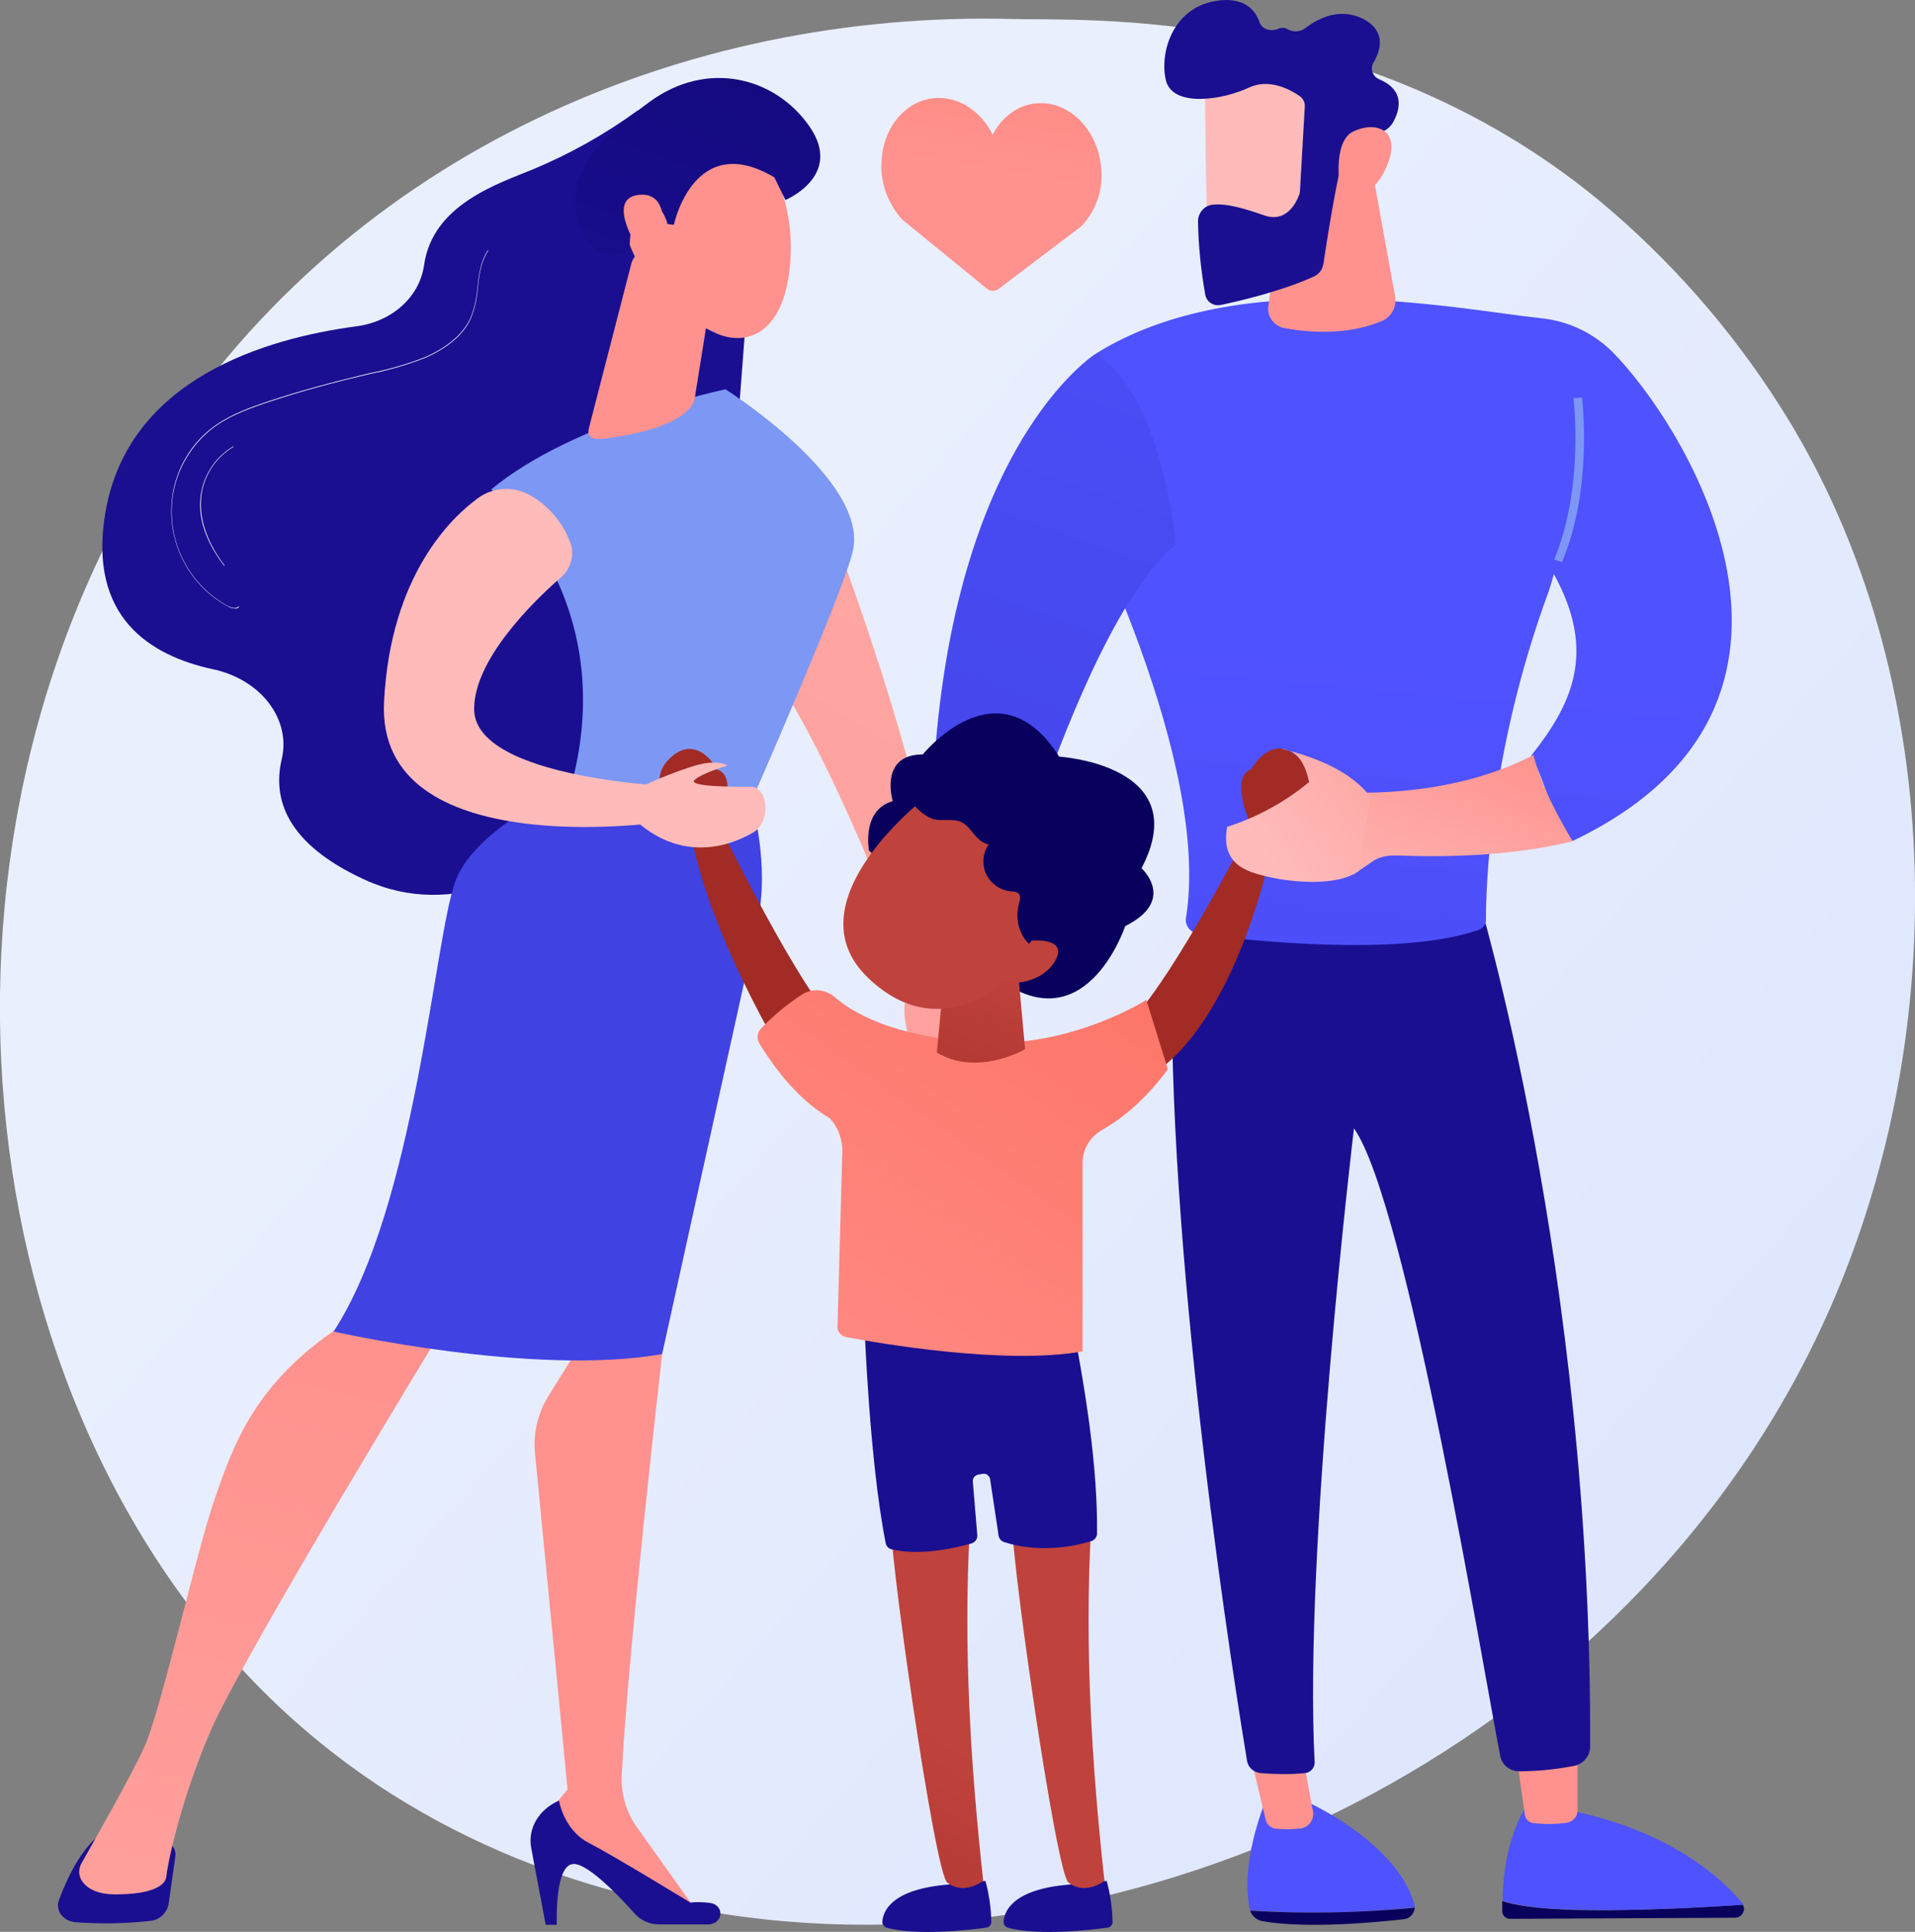 <?xml version="1.0" encoding="utf-8"?>
<!-- Generator: Adobe Illustrator 25.4.1, SVG Export Plug-In . SVG Version: 6.00 Build 0)  -->
<svg version="1.1" id="Layer_1" xmlns="http://www.w3.org/2000/svg" xmlns:xlink="http://www.w3.org/1999/xlink" x="0px" y="0px"
	 viewBox="0 0 516.5 521" style="enable-background:new 0 0 516.5 521;" xml:space="preserve">
<rect x="0" y="0" width="516.5" height="521" fill="#808080" stroke="none"/>
<style type="text/css">
	.st0{fill:url(#Path_5182_00000108300712368424482560000016320337979424724390_);}
	.st1{fill:url(#Path_5183_00000011010984691271575020000011258172715469725056_);}
	.st2{fill:url(#Path_5184_00000025405455644648442900000013261957083314139015_);}
	.st3{fill:url(#Path_5185_00000176002072524356169240000017139576342045467264_);}
	.st4{fill:url(#Path_5186_00000036238722641389782810000010771595343823309758_);}
	.st5{fill:url(#Path_5187_00000182512974651660962910000010815462743964203177_);}
	.st6{fill:url(#Path_5188_00000098933358893265388440000004850718941044531607_);}
	.st7{fill:url(#Path_5189_00000091699981699312673020000014354902496407370928_);}
	.st8{fill:url(#Path_5190_00000094613492594202471780000010924866499392963995_);}
	.st9{fill:url(#Path_5191_00000088822196755859781910000002286690541480051092_);}
	.st10{fill:url(#Path_5192_00000105421750165508988740000015885014628863384752_);}
	.st11{fill:url(#Path_5193_00000124845678573327639030000006462797265847306679_);}
	.st12{fill:url(#Path_5194_00000068650212826648887190000006892035599887021972_);}
	.st13{fill:#7D97F4;}
	.st14{fill:url(#Path_5196_00000088829473628469563240000013563439797447230115_);}
	.st15{fill:url(#Path_5197_00000015318102728849467070000006062019264622680233_);}
	.st16{fill:url(#Path_5198_00000033339101104604874570000001609187669733332395_);}
	.st17{fill:url(#Path_5199_00000034799254770852355040000003388399548034826936_);}
	.st18{fill:#FFFFFF;}
	.st19{fill:url(#Path_5202_00000095332835543465560380000008931434703671118766_);}
	.st20{fill:url(#Path_5203_00000181080743406961269480000013289656660905576109_);}
	.st21{fill:url(#Path_5204_00000027581382682949681970000017430436992342140349_);}
	.st22{fill:url(#Path_5205_00000178200425276865858550000012470168270965522052_);}
	.st23{fill:url(#Path_5206_00000066476158087671106760000004577565594812909206_);}
	.st24{fill:url(#Path_5208_00000038383175046030071410000009307501139881447081_);}
	.st25{fill:url(#Path_5209_00000052075922897581646490000008183446314726515098_);}
	.st26{fill:url(#Path_5210_00000028323767588025224480000009393615788330392746_);}
	.st27{fill:url(#Path_5211_00000049931141956487465280000000380025045180536250_);}
	.st28{fill:url(#Path_5212_00000093162334122309490620000013985034808653434279_);}
	.st29{fill-rule:evenodd;clip-rule:evenodd;fill:url(#Path_5213_00000034061929606236405290000009362326795324773309_);}
	.st30{fill:url(#Path_5214_00000029046072725386170200000007793466081956651396_);}
	.st31{fill:url(#Path_5215_00000088131214183432275760000006792083418929437327_);}
	.st32{fill-rule:evenodd;clip-rule:evenodd;fill:url(#Path_5216_00000088115529564019013680000002991471281246098084_);}
	.st33{fill-rule:evenodd;clip-rule:evenodd;fill:url(#Path_5217_00000068645553879842237630000001079469144733475237_);}
	.st34{fill-rule:evenodd;clip-rule:evenodd;fill:url(#Path_5218_00000089567237044886775980000001102170552499359913_);}
	.st35{fill-rule:evenodd;clip-rule:evenodd;fill:url(#Path_5219_00000029040960096912332700000016194177128673849778_);}
	.st36{fill-rule:evenodd;clip-rule:evenodd;fill:url(#Path_5220_00000070081509604822338180000003392069650904676742_);}
	.st37{fill-rule:evenodd;clip-rule:evenodd;fill:url(#Path_5221_00000085208149814151441670000004329540965061342372_);}
	.st38{fill-rule:evenodd;clip-rule:evenodd;fill:url(#Path_5222_00000165235030282158242670000006276513992245401233_);}
	.st39{fill-rule:evenodd;clip-rule:evenodd;fill:url(#Path_5223_00000069375538590754970630000012908271019823428736_);}
	.st40{fill-rule:evenodd;clip-rule:evenodd;fill:url(#Path_5224_00000183250423517764122550000010921756105193191555_);}
	.st41{fill-rule:evenodd;clip-rule:evenodd;fill:url(#Path_5225_00000170263747198511345880000016528435707531887492_);}
	.st42{fill-rule:evenodd;clip-rule:evenodd;fill:url(#Path_5226_00000183969920338649611360000008360484092370926474_);}
	.st43{fill:url(#Path_5227_00000065057250824145629880000007143184868442758063_);}
	.st44{fill:url(#Path_5228_00000005228555681735636970000003821075765134680254_);}
	.st45{fill:url(#Path_5229_00000093887094054538870190000011680533087938215817_);}
	.st46{fill:url(#Path_5230_00000158722402517107216600000002105309058137479597_);}
	.st47{fill:url(#Path_5231_00000016756636748238733730000002441408176663466112_);}
</style>
<g id="Group_36118" transform="translate(-471.352 -437.176)">
	
		<linearGradient id="Path_5182_00000121245471421121077800000018374921979247345046_" gradientUnits="userSpaceOnUse" x1="580.229" y1="847.378" x2="579.478" y2="848.038" gradientTransform="matrix(516.505 0 0 -514.179 -298659.125 436667.25)">
		<stop  offset="0" style="stop-color:#DAE3FE"/>
		<stop  offset="1" style="stop-color:#E9EFFD"/>
	</linearGradient>
	<path id="Path_5182" style="fill:url(#Path_5182_00000121245471421121077800000018374921979247345046_);" d="M966.2,787.1
		c-50.1,118-183.6,184.1-299.4,166.3c-18.8-2.9-70.5-11.5-116.2-52.3c-88-78.5-106.8-233.9-35.8-343.4
		c51.7-79.7,141.5-117.7,229.5-115.4c19,0.5,94.4-3.7,158.3,48.9c19,15.8,35.4,34.4,48.7,55.3C995.1,614.9,998.9,710.2,966.2,787.1z
		"/>
	<g id="Group_36117" transform="translate(487.031 437.176)">
		
			<linearGradient id="Path_5183_00000056418797100952021190000005212162146776959144_" gradientUnits="userSpaceOnUse" x1="101.758" y1="414.144" x2="102.758" y2="414.144" gradientTransform="matrix(45.137 0 0 -30.462 -3738.28 13116.272)">
			<stop  offset="0" style="stop-color:#4F52FF"/>
			<stop  offset="1" style="stop-color:#4042E2"/>
		</linearGradient>
		<path id="Path_5183" style="fill:url(#Path_5183_00000056418797100952021190000005212162146776959144_);" d="M365.9,514.4
			c0-0.3,0-0.6-0.1-0.9c-5.1-17.4-30.3-28.2-30.3-28.2l-10,0.7c-5.8,15.3-5,24.7-4.1,28.9c0,0.1,0.1,0.2,0.1,0.3
			C336.3,516.2,351.2,515.9,365.9,514.4z"/>
		
			<linearGradient id="Path_5184_00000154385473864605100930000009458853356915111871_" gradientUnits="userSpaceOnUse" x1="90.594" y1="442.028" x2="91.7" y2="480.293" gradientTransform="matrix(44.403 0 0 -4.62 -3669.795 2524.391)">
			<stop  offset="0" style="stop-color:#09005D"/>
			<stop  offset="1" style="stop-color:#1A0F91"/>
		</linearGradient>
		<path id="Path_5184" style="fill:url(#Path_5184_00000154385473864605100930000009458853356915111871_);" d="M321.5,515.3
			c0.5,1.4,1.7,2.5,3.2,2.8c11.7,2.1,30.4,0.4,38.2-0.5c1.6-0.1,2.9-1.5,3-3.1C351.2,515.9,336.3,516.2,321.5,515.3z"/>
		
			<linearGradient id="Path_5185_00000101806199853307351420000000244530294446844073_" gradientUnits="userSpaceOnUse" x1="87.204" y1="421.54" x2="86.765" y2="418.289" gradientTransform="matrix(17.009 0 0 -20.078 -1140.828 8836.16)">
			<stop  offset="0" style="stop-color:#FEBBBA"/>
			<stop  offset="1" style="stop-color:#FF928E"/>
		</linearGradient>
		<path id="Path_5185" style="fill:url(#Path_5185_00000101806199853307351420000000244530294446844073_);" d="M321.5,473.2
			l4.2,17.6c0.3,1.3,1.5,2.3,2.8,2.4c2.2,0.2,4.4,0.2,6.6-0.1c2-0.2,3.5-2,3.4-4c0-0.1,0-0.2,0-0.3l-2.9-15.6L321.5,473.2z"/>
		
			<linearGradient id="Path_5186_00000163072646716176073660000003436134045793724065_" gradientUnits="userSpaceOnUse" x1="91.215" y1="436.179" x2="91.967" y2="472.835" gradientTransform="matrix(65.24 0 0 -4.824 -5525.528 2606.202)">
			<stop  offset="0" style="stop-color:#09005D"/>
			<stop  offset="1" style="stop-color:#1A0F91"/>
		</linearGradient>
		<path id="Path_5186" style="fill:url(#Path_5186_00000163072646716176073660000003436134045793724065_);" d="M409.2,515.1
			c-11-0.3-16.8-1.4-19.7-2.4c0,0.9,0,1.9,0,2.9c0.1,1.1,1,1.9,2.1,1.9l60.6-0.3c1.3,0.1,2.4-1,2.5-2.3c0-0.4-0.1-0.8-0.3-1.2
			C446.6,514.2,426.3,515.5,409.2,515.1z"/>
		
			<linearGradient id="Path_5187_00000046300641372181707940000008985687432621062843_" gradientUnits="userSpaceOnUse" x1="98.877" y1="414.591" x2="99.877" y2="414.591" gradientTransform="matrix(64.975 0 0 -27.134 -5501.002 11751.014)">
			<stop  offset="0" style="stop-color:#4F52FF"/>
			<stop  offset="1" style="stop-color:#4042E2"/>
		</linearGradient>
		<path id="Path_5187" style="fill:url(#Path_5187_00000046300641372181707940000008985687432621062843_);" d="M454.5,513.7
			c-0.1-0.1-0.1-0.3-0.2-0.4c-5.4-6.5-19-19.3-45.9-24.9l-12.9-0.4c0,0-5.8,8.6-5.9,24.6c3,1,8.7,2.2,19.7,2.4
			C426.3,515.5,446.6,514.2,454.5,513.7z"/>
		
			<linearGradient id="Path_5188_00000059999979380014214110000001050027798387424420_" gradientUnits="userSpaceOnUse" x1="87.29" y1="420.944" x2="86.843" y2="418.16" gradientTransform="matrix(16.754 0 0 -23.496 -1045.752 10236.111)">
			<stop  offset="0" style="stop-color:#FEBBBA"/>
			<stop  offset="1" style="stop-color:#FF928E"/>
		</linearGradient>
		<path id="Path_5188" style="fill:url(#Path_5188_00000059999979380014214110000001050027798387424420_);" d="M393,471.1
			c0.1,0.8,1.9,13.5,2.6,18.4c0.2,1.2,1.2,2.1,2.4,2.2c3,0.3,5.9,0.3,8.9-0.1c1.6-0.3,2.9-1.6,2.9-3.3v-19.8L393,471.1z"/>
		
			<linearGradient id="Path_5189_00000041991244080309232190000001315799276838833062_" gradientUnits="userSpaceOnUse" x1="94.761" y1="411.704" x2="93.277" y2="411.323" gradientTransform="matrix(112.764 0 0 -238.034 -10002.023 98183.469)">
			<stop  offset="0" style="stop-color:#09005D"/>
			<stop  offset="1" style="stop-color:#1A0F91"/>
		</linearGradient>
		<path id="Path_5189" style="fill:url(#Path_5189_00000041991244080309232190000001315799276838833062_);" d="M382.6,240.5
			c0,0,31.2,102.2,30.6,230.9c-0.2,2.5-2.1,4.5-4.6,4.9c-4.8,0.9-9.6,1.4-14.5,1.4c-2.4,0-4.5-1.5-5.1-3.9
			c-4.4-22.1-25.2-149.3-39.5-169.5c0,0-13.6,113.5-10.6,171.1c0,1.5-1.3,2.8-2.8,2.8c-3.9,0.4-7.7,0.3-11.6,0
			c-1.8-0.1-3.4-1.3-3.8-3.1c-3.1-18.7-21-130.2-20.3-210.4c0-4.5,13.9-24.2,13.9-24.2L382.6,240.5z"/>
		
			<linearGradient id="Path_5190_00000047760062702487938190000016035049517581130922_" gradientUnits="userSpaceOnUse" x1="92.217" y1="411.1" x2="92.008" y2="408.946" gradientTransform="matrix(183.76 0 0 -174.277 -16589.316 71819.391)">
			<stop  offset="0" style="stop-color:#4F52FF"/>
			<stop  offset="1" style="stop-color:#4042E2"/>
		</linearGradient>
		<path id="Path_5190" style="fill:url(#Path_5190_00000047760062702487938190000016035049517581130922_);" d="M280,95.3
			c38.8-24.1,97.2-11.9,119.8-9.5c7.2,0.7,13.9,3.8,19.1,8.8c19.4,19.3,67.4,95-10.4,132.2c-5.2-3.8-6.6-14.5-11.2-23
			c11.1-14,17.7-28,6.1-49c-0.4,1.7-0.9,3.3-1.5,5c-16,43.7-16.8,80-16.8,88.4c0,1.2-0.9,2.2-2,2.6c-21,7.3-61.5,2.9-75.1,1.2
			c-2.5-0.3-4.2-2.3-3.8-4.5c6.7-41.7-27.6-110.3-36.6-127.4C267,118.9,274.9,105.4,280,95.3z"/>
		
			<linearGradient id="Path_5191_00000024000249453868748970000012220382710412467851_" gradientUnits="userSpaceOnUse" x1="91.787" y1="418.986" x2="90.738" y2="415.783" gradientTransform="matrix(34.389 0 0 -48.666 -2740.489 20153.473)">
			<stop  offset="0" style="stop-color:#FEBBBA"/>
			<stop  offset="1" style="stop-color:#FF928E"/>
		</linearGradient>
		<path id="Path_5191" style="fill:url(#Path_5191_00000024000249453868748970000012220382710412467851_);" d="M330.8,51.7
			l-4.4,30.8c-0.4,2.9,1.6,5.5,4.4,6c6,1.1,16.4,2.1,26-1.8c2.9-1.1,4.5-4.3,3.7-7.3l-7-38.6L330.8,51.7z"/>
		<g id="Group_36113" transform="translate(298.337)">
			
				<linearGradient id="Path_5192_00000000222937427139016160000015189348219584114051_" gradientUnits="userSpaceOnUse" x1="-223.564" y1="399.321" x2="-225.007" y2="398.028" gradientTransform="matrix(34.937 0 0 -51.568 7316.608 21320.99)">
				<stop  offset="0" style="stop-color:#FEBBBA"/>
				<stop  offset="1" style="stop-color:#FF928E"/>
			</linearGradient>
			<path id="Path_5192" style="fill:url(#Path_5192_00000000222937427139016160000015189348219584114051_);" d="M11,21.3
				c-0.2,0.7,0.6,45.9,0.6,45.9l28.1-4.3l6.2-43.8C45.9,19.1,15,9.9,11,21.3z"/>
			
				<linearGradient id="Path_5193_00000176737062428631756890000004369032038562165136_" gradientUnits="userSpaceOnUse" x1="-228.269" y1="411.847" x2="-227.248" y2="411.847" gradientTransform="matrix(63.139 0 0 -82.38 13115.73 33969.105)">
				<stop  offset="0" style="stop-color:#09005D"/>
				<stop  offset="1" style="stop-color:#1A0F91"/>
			</linearGradient>
			<path id="Path_5193" style="fill:url(#Path_5193_00000176737062428631756890000004369032038562165136_);" d="M36.5,25.9
				c0.9,0.6,1.5,1.7,1.4,2.9l-1.3,22.7c0,0.3-0.1,0.7-0.2,1c-0.7,1.9-3.3,7.7-9.4,5.6c-5.2-1.8-10-3.3-13.9-2.9
				c-2.2,0.2-3.9,2.1-4,4.3c0.1,6.8,0.8,13.5,2,20.2c0.5,1.9,2.4,3,4.3,2.5c0,0,0.1,0,0.1,0c5.5-1.2,16.2-3.7,24.8-7.6
				c1.4-0.6,2.3-1.8,2.6-3.3c0.9-6.1,3.6-23.2,5.2-28c1.4-4.5,7.7-6.9,10.6-7.8c1.1-0.3,2-1.1,2.7-2c1.8-2.9,4.2-8.9-3.4-12.1
				c-1.7-0.7-2.5-2.7-1.7-4.3c0.1-0.2,0.2-0.3,0.3-0.5c1.9-3.4,3.1-8.3-2.9-11.5C47.4,2,41.8,4.8,38.3,7.4c-1.4,1.2-3.4,1.4-5,0.5
				c-0.8-0.5-1.8-0.5-2.6-0.1c-2.1,0.8-4.3,0.1-5-1.8C24.6,2.8,21.8-0.6,15,0.1C2.5,1.4-1.3,13.9,0.4,21.5s15.3,5.5,22.5,2.1
				C28.3,21.1,33.9,24.1,36.5,25.9z"/>
			
				<linearGradient id="Path_5194_00000008136366923433977720000003164966733974426803_" gradientUnits="userSpaceOnUse" x1="-258.337" y1="380.308" x2="-255.498" y2="382.59" gradientTransform="matrix(14.238 0 0 -18.183 3088.286 7618.675)">
				<stop  offset="0" style="stop-color:#FEBBBA"/>
				<stop  offset="1" style="stop-color:#FF928E"/>
			</linearGradient>
			<path id="Path_5194" style="fill:url(#Path_5194_00000008136366923433977720000003164966733974426803_);" d="M47.5,51.8
				c0,0-2.4-13.4,3.4-16.3s13-0.8,9.4,8.6C55.9,55.8,47.5,51.8,47.5,51.8z"/>
		</g>
		<path id="Path_5195" class="st13" d="M405.6,151.6c8.5-20,5.4-44.2,5.4-44.4l-2.3,0.2c0,0.2,3,23.9-5.2,43.5L405.6,151.6z"/>
		<g id="Group_36114" transform="translate(235.527 95.402)">
			
				<linearGradient id="Path_5196_00000134930131232386777680000014277472861007694216_" gradientUnits="userSpaceOnUse" x1="-145.71" y1="322.417" x2="-146.998" y2="314.894" gradientTransform="matrix(28.541 0 0 -47.87 4195.273 15338.257)">
				<stop  offset="0" style="stop-color:#FEBBBA"/>
				<stop  offset="1" style="stop-color:#FF928E"/>
			</linearGradient>
			<path id="Path_5196" style="fill:url(#Path_5196_00000134930131232386777680000014277472861007694216_);" d="M0.3,119.6
				c-0.6,15.5-0.2,31,1,46.4l13.3,1.4c0,0,5.5-20.8,14-45.1C15.4,123.5,6,121.5,0.3,119.6z"/>
			
				<linearGradient id="Path_5197_00000139993745581443600600000012532025825058390920_" gradientUnits="userSpaceOnUse" x1="-144.035" y1="317.484" x2="-144.598" y2="314.534" gradientTransform="matrix(65.655 0 0 -122.7 9510.478 38834.707)">
				<stop  offset="0" style="stop-color:#4F52FF"/>
				<stop  offset="1" style="stop-color:#4042E2"/>
			</linearGradient>
			<path id="Path_5197" style="fill:url(#Path_5197_00000139993745581443600600000012532025825058390920_);" d="M65.9,51.5
				c0,0-3.3-40.1-21.6-51.5C44.4,0,4,25,0.3,119.6c5.7,1.9,15.1,3.9,28.3,2.8C38.2,94.9,51.9,62.9,65.9,51.5z"/>
		</g>
		
			<linearGradient id="Path_5198_00000176032737025227744360000018426454309251695767_" gradientUnits="userSpaceOnUse" x1="89.52" y1="418.329" x2="88.404" y2="410.467" gradientTransform="matrix(27.009 0 0 -37.526 -2157.271 15787.065)">
			<stop  offset="0" style="stop-color:#FEBBBA"/>
			<stop  offset="1" style="stop-color:#FF928E"/>
		</linearGradient>
		<path id="Path_5198" style="fill:url(#Path_5198_00000176032737025227744360000018426454309251695767_);" d="M245.1,257.1
			c0,0,8.3,2.9,10,14.3s-8.3,20-16.6,18.6s-17.2-22.9-2-32.9S245.1,257.1,245.1,257.1z"/>
		
			<linearGradient id="Path_5199_00000049916342695349389390000017417833786401898118_" gradientUnits="userSpaceOnUse" x1="93.696" y1="412.774" x2="92.747" y2="411.612" gradientTransform="matrix(175.723 0 0 -211.584 -16103.041 87101.719)">
			<stop  offset="0" style="stop-color:#09005D"/>
			<stop  offset="1" style="stop-color:#1A0F91"/>
		</linearGradient>
		<path id="Path_5199" style="fill:url(#Path_5199_00000049916342695349389390000017417833786401898118_);" d="M156.3,29.8
			c-8.8,6.4-18.2,11.7-28.3,15.9c-9.2,3.8-27,9.4-29.3,25.8C97.5,80,90.2,86.7,80.5,88c-24.3,3.2-61.8,14.1-67.8,50.5
			c-4.6,27.8,11.9,38.3,29.1,42c12.7,2.7,21.1,13.3,18.5,24.3c-2.5,10.6,1.2,22.8,22.5,32.5c47.6,21.7,95.1-51.3,95.1-51.3
			l9.7-127.5L156.3,29.8z"/>
		<path id="Path_5200" class="st18" d="M47.7,164.1c-0.8,0-1.5-0.3-2.2-0.7c-11.1-6.2-16.9-18.8-14.4-31.3
			c1.5-7.2,5.7-13.6,11.8-17.7c4.3-2.9,9.4-4.7,14.2-6.3c8.2-2.7,16.7-5,25.1-7c0.7-0.2,1.4-0.3,2.1-0.5c5-1,10-2.4,14.7-4.3
			c6-2.6,10.3-6.3,12.2-10.5c1.1-2.7,1.7-5.5,1.9-8.3c0.4-3.4,0.8-7,2.8-10c0,0,0.1,0,0.1,0c0,0,0,0.1,0,0.1c-2,3-2.4,6.5-2.8,9.9
			c-0.2,2.9-0.8,5.7-1.9,8.4c-1.9,4.3-6.3,8-12.3,10.6c-4.8,1.9-9.7,3.3-14.7,4.3c-0.7,0.2-1.4,0.3-2.1,0.5c-8.5,2-16.9,4.3-25.1,7
			c-4.8,1.6-9.9,3.4-14.2,6.3c-6,4.1-10.2,10.5-11.7,17.6c-2.5,12.4,3.3,24.9,14.3,31.1c0.9,0.5,2.5,1.1,3.2,0.2c0,0,0.1,0,0.1,0
			s0,0.1,0,0.1C48.6,164,48.2,164.2,47.7,164.1z"/>
		<path id="Path_5201" class="st18" d="M44.8,152.6C44.8,152.6,44.8,152.6,44.8,152.6c-4.3-5.6-6.6-11.3-6.5-16.8
			c0.1-6.4,3.5-12.2,8.9-15.4c0,0,0.1,0,0.1,0c0,0,0,0.1,0,0.1c0,0,0,0,0,0c-5.4,3.2-8.8,9-8.8,15.3c-0.1,5.4,2.2,11.2,6.4,16.7
			C44.9,152.5,44.9,152.6,44.8,152.6C44.9,152.6,44.9,152.6,44.8,152.6L44.8,152.6z"/>
		
			<linearGradient id="Path_5202_00000117669102328923598870000011482342777185644420_" gradientUnits="userSpaceOnUse" x1="91.958" y1="415.753" x2="90.096" y2="408.173" gradientTransform="matrix(54.745 0 0 -131.672 -4759.114 54366.531)">
			<stop  offset="0" style="stop-color:#FEBBBA"/>
			<stop  offset="1" style="stop-color:#FF928E"/>
		</linearGradient>
		<path id="Path_5202" style="fill:url(#Path_5202_00000117669102328923598870000011482342777185644420_);" d="M206.9,138.3
			c0,0,26.5,65.8,34.8,124.5l-8.3,7.2c0,0-26.5-74.4-46.4-95.9L206.9,138.3z"/>
		
			<linearGradient id="Path_5203_00000052062035092779188280000014855386215805342131_" gradientUnits="userSpaceOnUse" x1="92.464" y1="454.351" x2="91.709" y2="444.722" gradientTransform="matrix(31.639 0 0 -22.855 -2812.954 10000.013)">
			<stop  offset="0" style="stop-color:#09005D"/>
			<stop  offset="1" style="stop-color:#1A0F91"/>
		</linearGradient>
		<path id="Path_5203" style="fill:url(#Path_5203_00000052062035092779188280000014855386215805342131_);" d="M31.6,500.7
			l-1.8,12.8c-0.5,2.6-2.7,4.5-5.4,4.6c-6.6,0.7-13.2,0.8-19.8,0.3c-3.3-0.3-5.4-3.2-4.4-5.9c1.8-4.9,5.1-12.3,9.9-16.7h16.4
			C29.6,495.8,32,498.1,31.6,500.7z"/>
		
			<linearGradient id="Path_5204_00000061466507106064083330000011718605242835082130_" gradientUnits="userSpaceOnUse" x1="87.697" y1="402.717" x2="88.59" y2="405.509" gradientTransform="matrix(43.993 0 0 -164.577 -3824.964 68103.305)">
			<stop  offset="0" style="stop-color:#FEBBBA"/>
			<stop  offset="1" style="stop-color:#FF928E"/>
		</linearGradient>
		<path id="Path_5204" style="fill:url(#Path_5204_00000061466507106064083330000011718605242835082130_);" d="M160.1,351.2
			l2.8,14.1c0,0-9.3,81.1-10.9,113.5c-0.2,5.2,1.3,10.3,4.4,14.4l16.1,22.6l-41-20.9l-0.8-4.3l6.7-8l-8.8-90.8
			c-0.5-5.4,0.8-10.8,3.7-15.4l8.5-13.7L160.1,351.2z"/>
		
			<linearGradient id="Path_5205_00000032608306413317971050000007192452337701453494_" gradientUnits="userSpaceOnUse" x1="92.622" y1="440.547" x2="92.155" y2="433.984" gradientTransform="matrix(51.193 0 0 -33.554 -4490.725 14387.166)">
			<stop  offset="0" style="stop-color:#09005D"/>
			<stop  offset="1" style="stop-color:#1A0F91"/>
		</linearGradient>
		<path id="Path_5205" style="fill:url(#Path_5205_00000032608306413317971050000007192452337701453494_);" d="M175.2,519h-13.1
			c-2.4,0-4.6-0.9-6.3-2.6c-4.1-4.6-12.5-13.5-16.6-13.7c-5.4-0.3-4.7,16.4-4.7,16.4h-3l-3.9-20.7c-1-5.2,2-10.4,7.5-12.8l0,0
			c0,0,1.2,7.9,8,11.4s27.4,16.1,27.4,16.1c1.8-0.2,3.6-0.1,5.3,0.1C179.9,513.8,179.4,519,175.2,519z"/>
		
			<linearGradient id="Path_5206_00000129204916879114805880000006996759104702860421_" gradientUnits="userSpaceOnUse" x1="91.379" y1="408.729" x2="91.778" y2="411.604" gradientTransform="matrix(98.243 0 0 -158.83 -8956.149 65741.992)">
			<stop  offset="0" style="stop-color:#FEBBBA"/>
			<stop  offset="1" style="stop-color:#FF928E"/>
		</linearGradient>
		<path id="Path_5206" style="fill:url(#Path_5206_00000129204916879114805880000006996759104702860421_);" d="M104,357.9
			c0,0-54.3,88.9-63,109.2S29.3,504.3,29.2,506c-0.2,2.5-3.8,4.9-13.8,4.9c-5.1,0-7.7-1.8-8.9-3.5c-1-1.4-1.1-3.3-0.2-4.9
			c3.1-5.5,13.1-23,16.8-31C27.6,462,37.1,419,42.3,404s11.1-31.2,33.7-46.2C76,357.9,91.6,344.7,104,357.9z"/>
		<path id="Path_5207" class="st13" d="M138.3,212.2c14-51.2-21.5-80.2-21.5-80.2c22.4-18.6,63.2-27,63.2-27s39,24.6,34.3,43.8
			c-2.7,11.3-27.4,67.5-27.4,67.5S164.2,225.6,138.3,212.2z"/>
		
			<linearGradient id="Path_5208_00000113323648642317635490000000324874434843920015_" gradientUnits="userSpaceOnUse" x1="95.046" y1="412.617" x2="93.625" y2="411.958" gradientTransform="matrix(115.53 0 0 -154.798 -10483.505 63945.027)">
			<stop  offset="0" style="stop-color:#4F52FF"/>
			<stop  offset="1" style="stop-color:#4042E2"/>
		</linearGradient>
		<path id="Path_5208" style="fill:url(#Path_5208_00000113323648642317635490000000324874434843920015_);" d="M107.2,237.5
			c5.7-14.8,31.1-25.4,31.1-25.4c25.9,13.4,48.7,4.1,48.7,4.1s5.1,16.9,1.6,32.6s-25.7,116.4-25.7,116.4
			c-34.9,6.1-88.6-6.1-88.6-6.1C96.5,325.1,101.5,252.4,107.2,237.5z"/>
		
			<linearGradient id="Path_5209_00000097494210121099056580000010282705547347283874_" gradientUnits="userSpaceOnUse" x1="87.915" y1="404.526" x2="88.134" y2="405.571" gradientTransform="matrix(33.575 0 0 -51.443 -2848.687 21320.981)">
			<stop  offset="0" style="stop-color:#FEBBBA"/>
			<stop  offset="1" style="stop-color:#FF928E"/>
		</linearGradient>
		<path id="Path_5209" style="fill:url(#Path_5209_00000097494210121099056580000010282705547347283874_);" d="M154.6,71.1
			l-11.4,44.2c-1.1,3.9,3,3.3,7.6,2.5c7.5-1.2,17.1-3.7,20.3-8.7c0.3-0.5,0.5-1.1,0.6-1.7l4.9-30.6c0.3-2.6-1.3-5-3.7-5.8l-9.4-3.6
			C159.7,65.9,155.5,67.7,154.6,71.1z"/>
		<g id="Group_36115" transform="translate(139.369 21.035)">
			
				<linearGradient id="Path_5210_00000114792359128229696570000014145343336940340352_" gradientUnits="userSpaceOnUse" x1="-52.871" y1="385.64" x2="-51.417" y2="387.803" gradientTransform="matrix(45.005 0 0 -53.893 2238.597 21143.428)">
				<stop  offset="0" style="stop-color:#FEBBBA"/>
				<stop  offset="1" style="stop-color:#FF928E"/>
			</linearGradient>
			<path id="Path_5210" style="fill:url(#Path_5210_00000114792359128229696570000014145343336940340352_);" d="M51.1,21
				c0,0,8.7,11.1,6.9,29.8s-12.1,21.6-20,18S19.2,58.4,13.8,42.3S39.5,7.1,51.1,21z"/>
			
				<linearGradient id="Path_5211_00000035491650215068337180000006955211635829391276_" gradientUnits="userSpaceOnUse" x1="-46.282" y1="395.635" x2="-48.748" y2="390.591" gradientTransform="matrix(66.19 0 0 -47.734 3222.089 18725.498)">
				<stop  offset="0" style="stop-color:#09005D"/>
				<stop  offset="1" style="stop-color:#1A0F91"/>
			</linearGradient>
			<path id="Path_5211" style="fill:url(#Path_5211_00000035491650215068337180000006955211635829391276_);" d="M26.7,39.6
				c0,0,5.4-25.7,27.1-12.8l3,6.1c0,0,15.7-6.5,6.5-19.8S35.8-5,20.2,6.4s-23.3,20.6-19,33.2s13.6,6.9,13.6,6.9s-0.5-9.6,4-11.9
				s6.2,4.8,6.2,4.8L26.7,39.6z"/>
			
				<linearGradient id="Path_5212_00000077300643443784153030000009294293213804257196_" gradientUnits="userSpaceOnUse" x1="-84.42" y1="365.225" x2="-78.255" y2="372.097" gradientTransform="matrix(10.604 0 0 -16.931 620.104 6744.879)">
				<stop  offset="0" style="stop-color:#FEBBBA"/>
				<stop  offset="1" style="stop-color:#FF928E"/>
			</linearGradient>
			<path id="Path_5212" style="fill:url(#Path_5212_00000077300643443784153030000009294293213804257196_);" d="M23.4,44
				c0,0,2.9-13.2-5.9-12.5s-1.9,12.6,1,16.9L23.4,44z"/>
		</g>
		<g id="Group_36116" transform="translate(162.203 192.467)">
			
				<linearGradient id="Path_5213_00000142886451659727046330000017557152717275422867_" gradientUnits="userSpaceOnUse" x1="-71.07" y1="220.121" x2="-71.499" y2="220.944" gradientTransform="matrix(77.195 0 0 -76.927 5558.876 16922.143)">
				<stop  offset="0" style="stop-color:#09005D"/>
				<stop  offset="1" style="stop-color:#1A0F91"/>
			</linearGradient>
			
				<path id="Path_5213" style="fill-rule:evenodd;clip-rule:evenodd;fill:url(#Path_5213_00000142886451659727046330000017557152717275422867_);" d="
				M56.5,36.9c0,0-2.1-10.9,6.4-13.3c0,0-3.8-12.6,8.1-12.6c0,0,20.4-25.3,36.8,0.6c0,0,36.8,2.2,22.2,30.1c0,0,9.6,8.6-4.4,15.6
				c0,0-11.3,34.1-36.9,12.1L56.5,36.9z"/>
			
				<linearGradient id="Path_5214_00000134956782359440466140000004589264725888728195_" gradientUnits="userSpaceOnUse" x1="-72.004" y1="218.316" x2="-72.794" y2="217.055" gradientTransform="matrix(53.502 0 0 -87.839 3968.521 19316.185)">
				<stop  offset="0" style="stop-color:#A22B25"/>
				<stop  offset="1" style="stop-color:#C0423C"/>
			</linearGradient>
			<path id="Path_5214" style="fill:url(#Path_5214_00000134956782359440466140000004589264725888728195_);" d="M172.8,12.3
				c-7.6-7.8-13.2,2.7-13.2,2.7c-6.1,2.1,0,15.3,0,15.3c-3.8,7.3-23.4,44.8-34,54c-11.8,10.3,7.2,12.9,7.2,12.9s21.2-9.9,33.1-63.9
				c0.1,0,0.2-0.1,0.3-0.1C167.8,32,180.4,20.2,172.8,12.3z"/>
			
				<linearGradient id="Path_5215_00000168839118241375805100000016170945566861902260_" gradientUnits="userSpaceOnUse" x1="-72.118" y1="218.196" x2="-72.725" y2="217.239" gradientTransform="matrix(52.873 0 0 -87.83 3802.841 19314.184)">
				<stop  offset="0" style="stop-color:#A22B25"/>
				<stop  offset="1" style="stop-color:#C0423C"/>
			</linearGradient>
			<path id="Path_5215" style="fill:url(#Path_5215_00000168839118241375805100000016170945566861902260_);" d="M49.7,86.1
				c-9.6-8.3-27.4-43.5-33.8-56.4c1.2-2.7,5-12.8-0.3-14.6c0,0-5.5-10.5-13.2-2.7c-7,7.2,3.2,17.8,6.1,20.4
				c6,30.4,27.9,64.6,27.9,64.6S61.5,96.3,49.7,86.1z"/>
			
				<linearGradient id="Path_5216_00000152251881045943752400000016636115354671548322_" gradientUnits="userSpaceOnUse" x1="-80.965" y1="226.141" x2="-79.965" y2="226.141" gradientTransform="matrix(29.356 0 0 -13.69 2219.552 3417.493)">
				<stop  offset="0" style="stop-color:#09005D"/>
				<stop  offset="1" style="stop-color:#1A0F91"/>
			</linearGradient>
			
				<path id="Path_5216" style="fill-rule:evenodd;clip-rule:evenodd;fill:url(#Path_5216_00000152251881045943752400000016636115354671548322_);" d="
				M87.9,314.8c1,3.6,1.5,7.3,1.6,11.1c0,0.7-0.6,1.4-1.3,1.5c-4.3,0.6-18.9,2.3-27,0c-0.6-0.2-1.1-0.8-1.1-1.5
				c0.1-2.5,1.9-8.5,16.5-10L87.9,314.8z"/>
			
				<linearGradient id="Path_5217_00000096022221631162108420000013887294004876272061_" gradientUnits="userSpaceOnUse" x1="-73.948" y1="217.72" x2="-73.727" y2="219.088" gradientTransform="matrix(24.923 0 0 -99.126 1912.119 21990.867)">
				<stop  offset="0" style="stop-color:#A22B25"/>
				<stop  offset="1" style="stop-color:#C0423C"/>
			</linearGradient>
			
				<path id="Path_5217" style="fill-rule:evenodd;clip-rule:evenodd;fill:url(#Path_5217_00000096022221631162108420000013887294004876272061_);" d="
				M62.6,217.6c-1.8,1.2,11.8,97,15.1,97.7c0,0,3.8,3.5,9.6-0.5c-3.4-31.2-5.4-62.9-3.6-95.3L62.6,217.6z"/>
			
				<linearGradient id="Path_5218_00000154422597520876010410000004878444834007587208_" gradientUnits="userSpaceOnUse" x1="-83.191" y1="226.141" x2="-82.191" y2="226.141" gradientTransform="matrix(29.356 0 0 -13.69 2252.232 3417.493)">
				<stop  offset="0" style="stop-color:#09005D"/>
				<stop  offset="1" style="stop-color:#1A0F91"/>
			</linearGradient>
			
				<path id="Path_5218" style="fill-rule:evenodd;clip-rule:evenodd;fill:url(#Path_5218_00000154422597520876010410000004878444834007587208_);" d="
				M120.6,314.8c1,3.6,1.5,7.3,1.6,11.1c0,0.7-0.6,1.4-1.3,1.5c-4.3,0.6-18.9,2.3-27,0c-0.6-0.2-1.1-0.8-1.1-1.5
				c0.1-2.5,1.9-8.5,16.5-10L120.6,314.8z"/>
			
				<linearGradient id="Path_5219_00000027582528498376501310000014111074716708801457_" gradientUnits="userSpaceOnUse" x1="-74.022" y1="217.277" x2="-73.799" y2="218.645" gradientTransform="matrix(24.922 0 0 -99.126 1944.73 21990.867)">
				<stop  offset="0" style="stop-color:#A22B25"/>
				<stop  offset="1" style="stop-color:#C0423C"/>
			</linearGradient>
			
				<path id="Path_5219" style="fill-rule:evenodd;clip-rule:evenodd;fill:url(#Path_5219_00000027582528498376501310000014111074716708801457_);" d="
				M95.3,217.6c-1.8,1.2,11.8,97,15.1,97.7c0,0,3.8,3.5,9.6-0.5c-3.4-31.2-5.4-62.9-3.6-95.3L95.3,217.6z"/>
			
				<linearGradient id="Path_5220_00000082350105761629455370000001190111235559338158_" gradientUnits="userSpaceOnUse" x1="-74.848" y1="219.7" x2="-73.9" y2="219.7" gradientTransform="matrix(62.768 0 0 -66.575 4549.707 14819.185)">
				<stop  offset="0" style="stop-color:#09005D"/>
				<stop  offset="1" style="stop-color:#1A0F91"/>
			</linearGradient>
			
				<path id="Path_5220" style="fill-rule:evenodd;clip-rule:evenodd;fill:url(#Path_5220_00000082350105761629455370000001190111235559338158_);" d="
				M110.4,159.5c0,0-44.5,2-55.1,5.8c0,0,1.3,36.2,5.7,58.4c0.2,0.9,0.8,1.5,1.7,1.7c2.9,0.7,10,1.6,21.4-1.6c1-0.3,1.7-1.2,1.6-2.3
				l-1.2-14.4c-0.1-1,0.7-1.8,1.6-1.9c0,0,0,0,0,0l1.2-0.2c1-0.1,1.8,0.7,1.9,1.6c0,0,0,0.1,0,0.1l2.2,14.6c0,0.9,0.6,1.8,1.5,2.1
				c3.3,1.1,12,3.2,23.5-0.2c0.9-0.3,1.6-1.1,1.6-2.1C118.2,203.4,115,182.2,110.4,159.5z"/>
			
				<linearGradient id="Path_5221_00000144299313185117468490000009980140825787553414_" gradientUnits="userSpaceOnUse" x1="-79.429" y1="231.051" x2="-78.57" y2="229.79" gradientTransform="matrix(19.2 0 0 -17.836 1543.498 4170.268)">
				<stop  offset="0" style="stop-color:#09005D"/>
				<stop  offset="1" style="stop-color:#1A0F91"/>
			</linearGradient>
			
				<path id="Path_5221" style="fill-rule:evenodd;clip-rule:evenodd;fill:url(#Path_5221_00000144299313185117468490000009980140825787553414_);" d="
				M93.8,162.6c0,0,5.6,15.6,19.2,16.7l-3-17.8C110,161.5,99.5,161.4,93.8,162.6z"/>
			
				<linearGradient id="Path_5222_00000075864294855681794090000009853255300631330727_" gradientUnits="userSpaceOnUse" x1="-71.173" y1="218.215" x2="-69.751" y2="220.001" gradientTransform="matrix(110.618 0 0 -98.587 7864.618 21730.178)">
				<stop  offset="0" style="stop-color:#FF928E"/>
				<stop  offset="1" style="stop-color:#FE7062"/>
			</linearGradient>
			
				<path id="Path_5222" style="fill-rule:evenodd;clip-rule:evenodd;fill:url(#Path_5222_00000075864294855681794090000009853255300631330727_);" d="
				M131.3,77.2c0,0-20.1,12.9-44.5,11.5C66.4,87.5,54,82.3,47.2,76.4c-2.4-2.1-6-2.4-8.7-0.7c-4,2.6-7.8,5.7-11.1,9.2
				c-1.1,1.1-1.2,2.7-0.5,4c5.9,9.6,12.3,16.3,19,20.2c2.3,2.5,3.5,5.8,3.4,9.2L48,165.4c0,1.3,0.9,2.4,2.2,2.7
				c8.9,1.7,42.8,7.6,63.9,3.9v-50.8c0-3.8,2.1-7.2,5.4-9c4.4-2.5,11-7.3,17.6-16.3L131.3,77.2z"/>
			
				<linearGradient id="Path_5223_00000012436456704276990080000008997275284038395019_" gradientUnits="userSpaceOnUse" x1="-74.617" y1="219.646" x2="-73.707" y2="222.559" gradientTransform="matrix(23.8 0 0 -27.858 1846.026 6265.234)">
				<stop  offset="0" style="stop-color:#A22B25"/>
				<stop  offset="1" style="stop-color:#C0423C"/>
			</linearGradient>
			
				<path id="Path_5223" style="fill-rule:evenodd;clip-rule:evenodd;fill:url(#Path_5223_00000012436456704276990080000008997275284038395019_);" d="
				M96.4,66.3l2.2,24.2c0,0-12.8,7.5-23.8,0.9l2-21.2L96.4,66.3z"/>
			
				<linearGradient id="Path_5224_00000069398597791312760180000012329662639048945580_" gradientUnits="userSpaceOnUse" x1="-56.139" y1="238.515" x2="-56.915" y2="237.554" gradientTransform="matrix(60.812 0 0 -58.281 4407.251 12868.611)">
				<stop  offset="0" style="stop-color:#A22B25"/>
				<stop  offset="1" style="stop-color:#C0423C"/>
			</linearGradient>
			
				<path id="Path_5224" style="fill-rule:evenodd;clip-rule:evenodd;fill:url(#Path_5224_00000069398597791312760180000012329662639048945580_);" d="
				M73.1,21.5c0,0-38.7,28.9-16.8,49.8c20.6,19.7,39.9-1.8,39.9-1.8s14.8-7.3,14.2-17.2S80.9,19,73.1,21.5z"/>
			
				<linearGradient id="Path_5225_00000139269023969196129110000003736768386107337396_" gradientUnits="userSpaceOnUse" x1="-72.101" y1="221.138" x2="-72.643" y2="222.132" gradientTransform="matrix(46.81 0 0 -48.771 3447.027 10784.253)">
				<stop  offset="0" style="stop-color:#09005D"/>
				<stop  offset="1" style="stop-color:#1A0F91"/>
			</linearGradient>
			
				<path id="Path_5225" style="fill-rule:evenodd;clip-rule:evenodd;fill:url(#Path_5225_00000139269023969196129110000003736768386107337396_);" d="
				M101.4,63.2c-1.6-0.8-2.8-2-3.6-3.6C96.4,57,96.2,53.9,97,51c0.3-0.7,0.3-1.5,0.1-2.2c-0.5-0.8-1.6-0.8-2.5-0.9
				c-4.5-0.5-7.7-4.5-7.2-8.9c0.1-1.3,0.6-2.6,1.4-3.7c-3.7-1-4.1-3.9-6.8-5.7c-2.4-1.7-5.9-0.3-8.6-1.3c-2-0.8-6.1-3.8-5.5-6.4
				c0.2-1.2,3.7-3.7,4.7-4.5c4.9-3.5,10.3-2.4,14.7,1.5c12.6,11.4,23.8,22.4,26.2,28.1c1.7,4,1.6,9.2-1.1,12.8
				C109.7,63.4,105,65,101.4,63.2z"/>
			
				<linearGradient id="Path_5226_00000145017235267304121730000012047496354509195183_" gradientUnits="userSpaceOnUse" x1="-16.545" y1="325.987" x2="-19.537" y2="321.057" gradientTransform="matrix(15.774 0 0 -11.357 1302.009 2654.107)">
				<stop  offset="0" style="stop-color:#A22B25"/>
				<stop  offset="1" style="stop-color:#C0423C"/>
			</linearGradient>
			
				<path id="Path_5226" style="fill-rule:evenodd;clip-rule:evenodd;fill:url(#Path_5226_00000145017235267304121730000012047496354509195183_);" d="
				M91.7,71.7l8.7-10.5c0,0,9.8-0.9,6.4,5.3S94.4,73.6,91.7,71.7z"/>
		</g>
		
			<linearGradient id="Path_5227_00000075853135076025559540000008043773226863752634_" gradientUnits="userSpaceOnUse" x1="89.695" y1="409.427" x2="88.609" y2="408.108" gradientTransform="matrix(79.546 0 0 -91.189 -7147.909 37721.598)">
			<stop  offset="0" style="stop-color:#FEBBBA"/>
			<stop  offset="1" style="stop-color:#FF928E"/>
		</linearGradient>
		<path id="Path_5227" style="fill:url(#Path_5227_00000075853135076025559540000008043773226863752634_);" d="M126.2,133
			c-4.2-1.9-9.2-1.4-12.9,1.3c-7.2,5.2-23.7,20.9-25.4,55c-2.2,43.8,75.1,32.4,75.1,32.4l4.4-9.5c0,0-55.2-1.9-55.2-21
			c0-13.4,16-29,23.2-35.3c2.7-2.2,3.9-5.8,2.9-9.1C136.2,140.8,131.9,135.8,126.2,133z"/>
		
			<linearGradient id="Path_5228_00000173883196184731051410000007370596790339151234_" gradientUnits="userSpaceOnUse" x1="88.874" y1="413.612" x2="86.24" y2="408.082" gradientTransform="matrix(34.579 0 0 -22.922 -2928.037 9737.381)">
			<stop  offset="0" style="stop-color:#FEBBBA"/>
			<stop  offset="1" style="stop-color:#FF928E"/>
		</linearGradient>
		<path id="Path_5228" style="fill:url(#Path_5228_00000173883196184731051410000007370596790339151234_);" d="M157.2,212.2
			c4.7-2.2,9.6-4.2,14.5-5.7c6.6-1.9,8.8,0,8.8,0s-6.6,1.9-8.8,3.8s10.6,1.9,15.2,1.9s5.5,9.4,0.6,12.3s-18.1,8.7-31.3-2.8
			L157.2,212.2z"/>
		
			<linearGradient id="Path_5229_00000000907387646688547180000006490062120970569656_" gradientUnits="userSpaceOnUse" x1="90.461" y1="413.134" x2="91.53" y2="414.437" gradientTransform="matrix(63.291 0 0 -32.191 -5389.886 13545.097)">
			<stop  offset="0" style="stop-color:#FEBBBA"/>
			<stop  offset="1" style="stop-color:#FF928E"/>
		</linearGradient>
		<path id="Path_5229" style="fill:url(#Path_5229_00000000907387646688547180000006490062120970569656_);" d="M397.9,203.6
			c2,8.1,6.9,17.2,10.6,23.3c-12.4,3-27.2,4.4-44.8,3.9c-3.3-0.1-5.8-0.4-8.7,1.2l-5.6,3.8l-4.2-22.2
			C345.2,213.6,374.3,216.1,397.9,203.6z"/>
		
			<linearGradient id="Path_5230_00000110447234490178727310000014098596177604518845_" gradientUnits="userSpaceOnUse" x1="89.8" y1="413.356" x2="91.533" y2="414.524" gradientTransform="matrix(39.053 0 0 -35.935 -3182.417 15082.418)">
			<stop  offset="0" style="stop-color:#FEBBBA"/>
			<stop  offset="1" style="stop-color:#FF928E"/>
		</linearGradient>
		<path id="Path_5230" style="fill:url(#Path_5230_00000110447234490178727310000014098596177604518845_);" d="M350.9,234.8
			c-5.7,4.5-19.3,3.2-26.4,1.2c-8.6-2-10.3-6.9-9.2-13c8.1-2.6,15.6-6.7,22.1-12.1c-1.4-6.6-4.2-8.6-7.5-9
			c10.9,2.7,19.4,6.8,24.1,13.1L350.9,234.8z"/>
	</g>
	
		<linearGradient id="Path_5231_00000095325737797060580700000014226232867289216186_" gradientUnits="userSpaceOnUse" x1="578.03" y1="849.902" x2="578.528" y2="852.54" gradientTransform="matrix(59.484 0 0 -51.992 -33644.992 44672.848)">
		<stop  offset="0" style="stop-color:#FF928E"/>
		<stop  offset="1" style="stop-color:#FE7062"/>
	</linearGradient>
	<path id="Path_5231" style="fill:url(#Path_5231_00000095325737797060580700000014226232867289216186_);" d="M768.4,483.1
		c-0.5-9.3-6.8-17-14.6-18c-6.2-0.8-11.8,2.7-14.7,8.4c-3-6-8.6-10.1-14.9-9.9c-8.1,0.2-14.6,7.5-15.1,17
		c-0.4,5.8,1.7,11.5,5.6,15.8l22.8,18.6c0.9,0.8,2.3,0.8,3.2,0.1l22.3-16.9C766.9,494.1,768.8,488.7,768.4,483.1z"/>
</g>
</svg>
